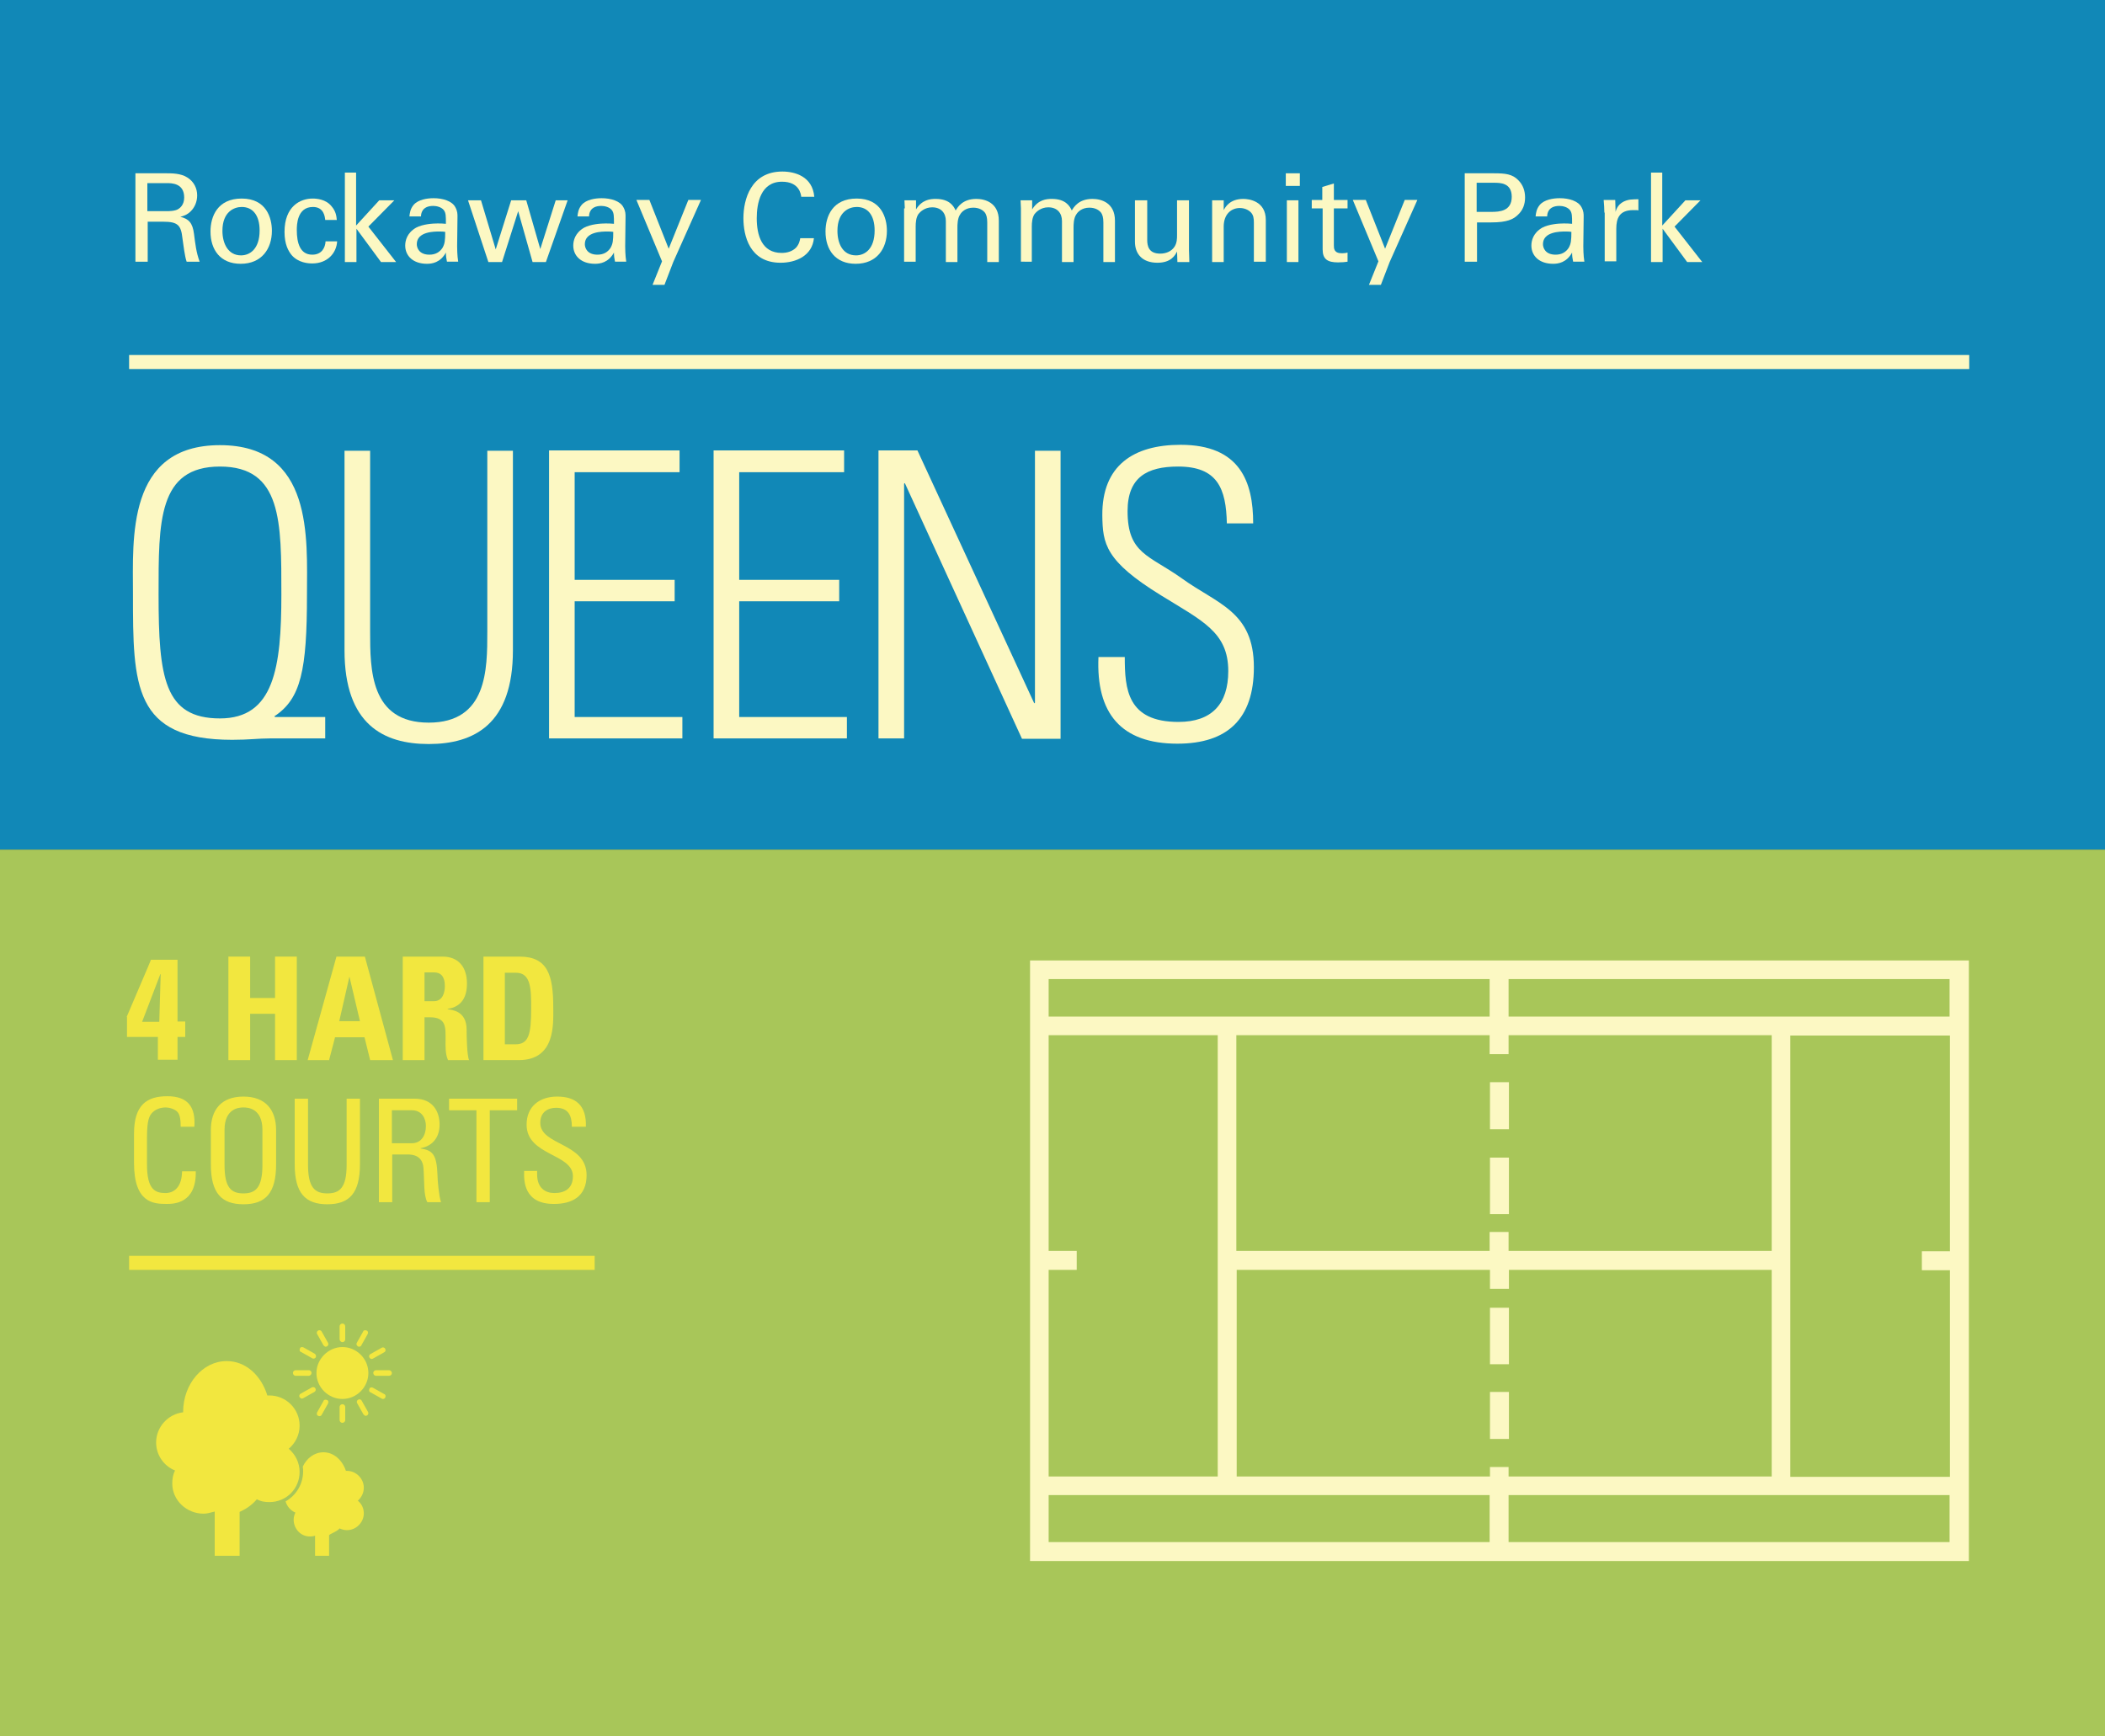<?xml version="1.0" encoding="utf-8"?>
<!-- Generator: Adobe Illustrator 17.1.0, SVG Export Plug-In . SVG Version: 6.00 Build 0)  -->
<!DOCTYPE svg PUBLIC "-//W3C//DTD SVG 1.1//EN" "http://www.w3.org/Graphics/SVG/1.1/DTD/svg11.dtd">
<svg version="1.1" xmlns="http://www.w3.org/2000/svg" xmlns:xlink="http://www.w3.org/1999/xlink" x="0px" y="0px"
	 viewBox="0 0 600 495" enable-background="new 0 0 600 495" xml:space="preserve">
<rect x="0" y="0" width="600" height="495" fill="#333333" stroke="none"/>
<g id="Layer_1">
	<rect x="-26" y="-52" fill="#1188B7" width="664" height="294.2"/>
	<rect x="-22" y="242.2" fill="#A8C659" width="685" height="261.7"/>
</g>
<g id="Layer_2">
	<g>
		<path fill="#FCF8C3" d="M293.6,273.8V445h131.1h5.4h131.1V273.8H430h-5.4H293.6z M430,300.5v-5.4H505v61.5H430v-5.4h-5.4v5.4
			h-72.2v-61.5h72.2v5.4H430z M555.8,362.1v58.9h-45.5V295.2h45.5v61.5h-8v5.4H555.8z M424.7,418.2v2.7h-72.2v-58.9h72.2v5.4h5.4
			v-5.4H505v58.9H430v-2.7H424.7z M347.1,420.9h-48.2v-58.9h8v-5.4h-8v-61.5h48.2V420.9z M298.9,439.6v-13.4h125.7v14.8h5.4v-14.8
			h125.7v13.4H298.9z M555.8,289.8H430v-13.4h-5.4v13.4H298.9v-10.7h256.8V289.8z"/>
		<rect x="424.7" y="396.8" fill="#FCF8C3" width="5.4" height="13.4"/>
		<rect x="424.7" y="372.8" fill="#FCF8C3" width="5.4" height="16.1"/>
		<rect x="424.7" y="330" fill="#FCF8C3" width="5.4" height="16.1"/>
		<rect x="424.7" y="308.5" fill="#FCF8C3" width="5.4" height="13.4"/>
	</g>
</g>
<g id="Layer_3">
	<g>
		<path fill="#F2E73F" d="M68.3,443.5V431c1.6-0.7,3.5-1.9,4.9-3.6c1.1,0.6,2.2,0.8,3.6,0.8c4.8,0,8.6-3.8,8.6-8.6
			c0-2.6-1.2-5-3.1-6.6c1.9-1.6,3.1-4,3.1-6.6c0-4.8-3.9-8.6-8.6-8.6c-0.2,0-0.3,0-0.6,0C74.4,392,70,388,64.6,388
			c-6.8,0-12.4,6.5-12.4,14.5v0.1c-4.3,0.5-7.7,4.2-7.7,8.6c0,3.6,2.2,6.7,5.4,8c-0.6,1.1-0.8,2.4-0.8,3.7c0,4.8,4.1,8.6,8.9,8.6
			c1,0,1.6-0.2,3.2-0.6v12.6H68.3z"/>
		<path fill="#F2E73F" d="M92.2,383.5c0.2,0.2,0.4,0.4,0.6,0.4c0.2,0,0.2,0,0.4-0.1c0.4-0.2,0.5-0.7,0.3-1l-1.8-3.2
			c-0.2-0.4-0.7-0.5-1-0.3c-0.4,0.2-0.5,0.7-0.3,1L92.2,383.5z"/>
		<path fill="#F2E73F" d="M88.8,391.4c0-0.4-0.3-0.8-0.8-0.8h-3.7c-0.4,0-0.8,0.3-0.8,0.8c0,0.4,0.3,0.8,0.8,0.8H88
			C88.4,392.2,88.8,391.8,88.8,391.4z"/>
		<path fill="#F2E73F" d="M89.7,385.9l-3.2-1.8c-0.4-0.2-0.9-0.1-1,0.3c-0.2,0.4-0.1,0.9,0.3,1l3.2,1.8c0.2,0.1,0.2,0.1,0.4,0.1
			c0.2,0,0.6-0.2,0.6-0.4C90.2,386.6,90,386.1,89.7,385.9z"/>
		<path fill="#F2E73F" d="M88.9,395.5l-3.2,1.8c-0.4,0.2-0.5,0.7-0.3,1c0.2,0.2,0.4,0.4,0.6,0.4c0.2,0,0.2,0,0.4-0.1l3.2-1.8
			c0.4-0.2,0.5-0.7,0.3-1C89.8,395.5,89.3,395.3,88.9,395.5z"/>
		<path fill="#F2E73F" d="M105.9,387.4c0.2,0,0.2,0,0.4-0.1l3.2-1.8c0.4-0.2,0.5-0.7,0.3-1c-0.2-0.4-0.7-0.5-1-0.3l-3.2,1.8
			c-0.4,0.2-0.5,0.7-0.3,1C105.4,387.2,105.7,387.4,105.9,387.4z"/>
		<path fill="#F2E73F" d="M97.6,382.6c0.4,0,0.8-0.3,0.8-0.8v-3.7c0-0.4-0.3-0.8-0.8-0.8c-0.4,0-0.8,0.3-0.8,0.8v3.7
			C96.8,382.2,97.2,382.6,97.6,382.6z"/>
		<path fill="#F2E73F" d="M102,383.8c0.2,0.1,0.2,0.1,0.4,0.1c0.2,0,0.6-0.2,0.6-0.4l1.8-3.2c0.2-0.4,0.1-0.9-0.3-1
			c-0.4-0.2-0.9-0.1-1,0.3l-1.8,3.2C101.5,383.1,101.6,383.5,102,383.8z"/>
		<path fill="#F2E73F" d="M110.9,390.6h-3.7c-0.4,0-0.8,0.3-0.8,0.8c0,0.4,0.3,0.8,0.8,0.8h3.7c0.4,0,0.8-0.3,0.8-0.8
			C111.7,391,111.3,390.6,110.9,390.6z"/>
		<path fill="#F2E73F" d="M97.6,398.8c4.1,0,7.4-3.4,7.4-7.4c0-4.1-3.4-7.4-7.4-7.4s-7.4,3.4-7.4,7.4
			C90.2,395.5,93.6,398.8,97.6,398.8z"/>
		<path fill="#F2E73F" d="M109.5,397.4l-3.2-1.8c-0.4-0.2-0.9-0.1-1,0.3c-0.2,0.4-0.1,0.9,0.3,1l3.2,1.8c0.2,0.1,0.2,0.1,0.4,0.1
			c0.2,0,0.6-0.2,0.6-0.4C110,398,109.9,397.5,109.5,397.4z"/>
		<path fill="#F2E73F" d="M93.2,399.1c-0.4-0.2-0.9-0.1-1,0.3l-1.8,3.2c-0.2,0.4-0.1,0.9,0.3,1c0.2,0.1,0.2,0.1,0.4,0.1
			c0.2,0,0.6-0.2,0.6-0.4l1.8-3.2C93.7,399.7,93.6,399.2,93.2,399.1z"/>
		<path fill="#F2E73F" d="M103.1,399.3c-0.2-0.4-0.7-0.5-1-0.3c-0.4,0.2-0.5,0.7-0.3,1l1.8,3.2c0.2,0.2,0.4,0.4,0.6,0.4
			c0.2,0,0.2,0,0.4-0.1c0.4-0.2,0.5-0.7,0.3-1L103.1,399.3z"/>
		<path fill="#F2E73F" d="M97.6,400.3c-0.4,0-0.8,0.3-0.8,0.8v3.7c0,0.4,0.3,0.8,0.8,0.8c0.4,0,0.8-0.3,0.8-0.8v-3.7
			C98.4,400.6,98,400.3,97.6,400.3z"/>
		<g>
			<path fill="#F2E73F" d="M102,427.8c1-0.9,1.7-2.2,1.7-3.7c0-2.6-2.2-4.8-4.8-4.8c-0.1,0-0.2,0-0.3,0c-1-3-3.4-5.3-6.4-5.3
				c-2.6,0-4.8,1.7-5.9,4.1c0.1,0.4,0.1,0.9,0.1,1.3c0,3.7-2,6.9-5,8.6c0.4,1.4,1.4,2.6,2.8,3.2c-0.3,0.6-0.5,1.3-0.5,2
				c0,2.6,2,4.8,4.6,4.8c0.6,0,1.5-0.1,1.5-0.3v5.8h4v-5.8c0-0.4,2.2-1,3-2c0.6,0.3,1.4,0.5,2.1,0.5c2.6,0,4.8-2.2,4.8-4.8
				C103.7,430,103.1,428.7,102,427.8z"/>
		</g>
	</g>
	<g>
		<path fill="#FCF8C3" d="M38.6,49.4h9c1.3,0,4,0,5.8,1.2c1.9,1.2,2.8,3.1,2.8,5.1c0,1.8-0.7,3.4-1.8,4.5c-1.1,1.1-2.2,1.4-3,1.6
			c2.4,0.6,3.5,1.7,3.9,4.9c0.4,3,0.6,5.1,1.6,7.9h-3.7c-0.6-1.7-0.9-4.8-1.2-6.7c-0.4-3.7-1.3-4.7-5.5-4.7h-4.4v11.4h-3.5V49.4z
			 M42,60.2h5.5c0.4,0,2.4,0,3.3-0.6c0.5-0.3,1.7-1.2,1.7-3.3c0-4.1-3.6-4.1-5-4.1H42V60.2z"/>
		<path fill="#FCF8C3" d="M68.9,56.6c7,0,8.6,5.5,8.6,9.2c0,5.1-2.9,9.4-8.9,9.4c-5.8,0-8.6-4-8.6-9.2C60,61.7,62,56.6,68.9,56.6z
			 M68.7,72.8c2.5,0,5.3-1.8,5.3-7.1c0-4.4-2-6.7-5.1-6.7c-2.1,0-5.5,1.3-5.5,6.8C63.4,69.4,65,72.8,68.7,72.8z"/>
		<path fill="#FCF8C3" d="M92.7,62.7c-0.1-0.8-0.3-3.7-3.5-3.7c-4.6,0-4.6,5.3-4.6,6.6c0,3.6,0.9,7,4.4,7c2.8,0,3.7-2.1,3.8-3.8h3.3
			c-0.2,3.4-2.8,6.3-7.1,6.3c-1.2,0-3.9-0.2-5.8-2.3c-1-1.2-2.1-3.1-2.1-6.7c0-7.3,4.5-9.5,8-9.5c1.2,0,3.8,0.2,5.4,2.2
			c1.3,1.5,1.4,2.9,1.5,3.9H92.7z"/>
		<path fill="#FCF8C3" d="M98.2,49.2h3.3v15.1l6.6-7.2h4.3l-7.4,7.5l7.9,10.1h-4.3l-7-9.5v9.5h-3.3V49.2z"/>
		<path fill="#FCF8C3" d="M127.4,74.6c-0.2-0.9-0.3-1.7-0.3-2.6c-1.6,2.9-4,3.2-5.4,3.2c-4,0-6.2-2.3-6.2-5.2c0-1.4,0.5-3.6,3.1-5.1
			c1.9-1,4.7-1.2,6.1-1.2c0.8,0,1.4,0,2.4,0.1c0-2.2,0-3.1-0.6-3.9c-0.7-0.9-2.1-1.2-3-1.2c-3.3,0-3.5,2.3-3.5,3h-3.3
			c0.1-0.9,0.2-2.1,1.2-3.3c1.3-1.5,3.8-1.9,5.7-1.9c2.6,0,5.3,0.8,6.2,2.6c0.6,1.1,0.6,1.9,0.6,2.7l-0.1,8.4c0,0.3,0,2.6,0.3,4.4
			H127.4z M125.1,66c-1.3,0-6.3,0-6.3,3.6c0,1.1,0.7,3,3.6,3c1.7,0,2.9-0.7,3.7-1.9c0.7-1.2,0.8-2.2,0.8-4.6
			C126.4,66,125.9,66,125.1,66z"/>
		<path fill="#FCF8C3" d="M137.1,57.1l4.2,14l4.4-14h4.3l4,13.9l4.4-13.9h3.4l-6.2,17.6h-3.8l-4.1-14.5l-4.6,14.5h-3.9l-5.8-17.6
			H137.1z"/>
		<path fill="#FCF8C3" d="M175.3,74.6c-0.2-0.9-0.3-1.7-0.3-2.6c-1.6,2.9-4,3.2-5.4,3.2c-4,0-6.2-2.3-6.2-5.2c0-1.4,0.5-3.6,3.1-5.1
			c1.9-1,4.7-1.2,6.1-1.2c0.8,0,1.4,0,2.4,0.1c0-2.2,0-3.1-0.6-3.9c-0.7-0.9-2.1-1.2-3-1.2c-3.3,0-3.5,2.3-3.5,3h-3.3
			c0.1-0.9,0.2-2.1,1.2-3.3c1.3-1.5,3.8-1.9,5.7-1.9c2.6,0,5.3,0.8,6.2,2.6c0.6,1.1,0.6,1.9,0.6,2.7l-0.1,8.4c0,0.3,0,2.6,0.3,4.4
			H175.3z M173,66c-1.3,0-6.3,0-6.3,3.6c0,1.1,0.7,3,3.6,3c1.7,0,2.9-0.7,3.7-1.9c0.7-1.2,0.8-2.2,0.8-4.6C174.3,66,173.8,66,173,66
			z"/>
		<path fill="#FCF8C3" d="M191.9,74.7l-2.5,6.5H186l2.7-6.7l-7.3-17.5h3.7l5.5,13.9l5.6-13.9h3.6L191.9,74.7z"/>
		<path fill="#FCF8C3" d="M228.4,56.2c-0.1-0.9-0.6-4.4-5.5-4.4c-6.1,0-7.2,6.2-7.2,10.4c0,4.8,1.4,9.9,7.1,9.9c1.5,0,3-0.4,4.1-1.5
			c0.9-1,1.1-2.1,1.2-2.7h3.9c-0.5,5-5.1,7-9.5,7c-8.9,0-10.6-7.8-10.6-12.7c0-5.3,2.1-13.3,11.1-13.3c3.6,0,8.6,1.4,9.1,7.2H228.4z
			"/>
		<path fill="#FCF8C3" d="M244.2,56.6c7,0,8.6,5.5,8.6,9.2c0,5.1-2.9,9.4-8.9,9.4c-5.8,0-8.6-4-8.6-9.2
			C235.3,61.7,237.3,56.6,244.2,56.6z M244,72.8c2.5,0,5.3-1.8,5.3-7.1c0-4.4-2-6.7-5.1-6.7c-2.1,0-5.5,1.3-5.5,6.8
			C238.7,69.4,240.2,72.8,244,72.8z"/>
		<path fill="#FCF8C3" d="M257.9,59.4l-0.1-2.3h3.3v2.6c1.7-2.8,4.1-3,5.6-3c3.9,0,5.1,2,5.7,3.3c0.6-1,2-3.3,5.9-3.3
			c2.5,0,6.4,1.1,6.4,6.2v11.8h-3.3V63.4c0-1.5-0.3-2.2-0.6-2.7c-0.6-0.8-1.7-1.5-3.4-1.5c-2.1,0-3.3,1.2-3.7,1.9
			c-0.8,1.1-0.8,3-0.8,3.8v9.8h-3.3V63c0-2.2-1.3-3.9-3.9-3.9c-2.2,0-3.5,1.4-3.9,1.9c-0.7,1-0.8,2.5-0.8,3.6v10h-3.3V59.4z"/>
		<path fill="#FCF8C3" d="M291,59.4l-0.1-2.3h3.3v2.6c1.7-2.8,4.1-3,5.6-3c3.9,0,5.1,2,5.7,3.3c0.6-1,2-3.3,5.9-3.3
			c2.5,0,6.4,1.1,6.4,6.2v11.8h-3.3V63.4c0-1.5-0.3-2.2-0.6-2.7c-0.6-0.8-1.7-1.5-3.4-1.5c-2.1,0-3.3,1.2-3.7,1.9
			c-0.8,1.1-0.8,3-0.8,3.8v9.8h-3.3V63c0-2.2-1.3-3.9-3.9-3.9c-2.2,0-3.5,1.4-3.9,1.9c-0.7,1-0.8,2.5-0.8,3.6v10H291V59.4z"/>
		<path fill="#FCF8C3" d="M327,57.1v11.3c0,1.7,0.4,3.9,3.7,3.9c1.6,0,3.2-0.6,4.1-2c0.7-1.1,0.7-2.4,0.7-3.3v-9.9h3.4v14.3
			c0,0.4,0.1,2.3,0.1,3.3h-3.4l-0.1-3c-0.6,1.2-1.8,3.2-5.6,3.2c-4.3,0-6.4-2.5-6.4-6V57.1H327z"/>
		<path fill="#FCF8C3" d="M345.5,59.1l0-2h3.3l0,2.8c0.4-0.7,1.6-3.2,5.6-3.2c1.6,0,6.4,0.6,6.4,6v11.9h-3.4V63.5
			c0-1.2-0.1-2.2-0.9-3c-0.8-0.8-2-1.2-3.1-1.2c-2.4,0-4.6,1.7-4.6,5.3v10.1h-3.3V59.1z"/>
		<path fill="#FCF8C3" d="M366.5,49.4h4V53h-4V49.4z M366.8,57.1h3.3v17.6h-3.3V57.1z"/>
		<path fill="#FCF8C3" d="M373.8,57h3.1v-3.7l3.3-1V57h3.9v2.4h-3.9v10.5c0,0.9,0,2.3,2.3,2.3c0.7,0,1.3-0.1,1.6-0.2v2.6
			c-0.6,0.1-1.5,0.2-2.7,0.2c-3,0-4.4-0.9-4.4-3.7V59.4h-3.1V57z"/>
		<path fill="#FCF8C3" d="M396.1,74.7l-2.5,6.5h-3.4l2.7-6.7l-7.3-17.5h3.7l5.5,13.9l5.6-13.9h3.6L396.1,74.7z"/>
		<path fill="#FCF8C3" d="M417.4,49.4h8.5c3.1,0,5.2,0.2,6.9,2c1.3,1.3,1.9,3,1.9,4.9c0,1.9-0.6,3.6-2,4.9c-1.3,1.3-3.1,2.2-7.6,2.2
			h-4.1v11.2h-3.5V49.4z M420.9,60.4h4.2c2.3,0,5.8-0.2,5.8-4.3c0-4-3.3-4-5.1-4h-4.9V60.4z"/>
		<path fill="#FCF8C3" d="M448.4,74.6c-0.2-0.9-0.3-1.7-0.3-2.6c-1.6,2.9-4,3.2-5.4,3.2c-4,0-6.2-2.3-6.2-5.2c0-1.4,0.5-3.6,3.1-5.1
			c1.9-1,4.7-1.2,6.1-1.2c0.8,0,1.4,0,2.4,0.1c0-2.2,0-3.1-0.6-3.9c-0.7-0.9-2.1-1.2-3-1.2c-3.3,0-3.5,2.3-3.5,3h-3.3
			c0.1-0.9,0.2-2.1,1.2-3.3c1.3-1.5,3.8-1.9,5.7-1.9c2.6,0,5.3,0.8,6.2,2.6c0.6,1.1,0.6,1.9,0.6,2.7l-0.1,8.4c0,0.3,0,2.6,0.3,4.4
			H448.4z M446.1,66c-1.3,0-6.3,0-6.3,3.6c0,1.1,0.7,3,3.6,3c1.7,0,2.9-0.7,3.7-1.9c0.7-1.2,0.8-2.2,0.8-4.6
			C447.4,66,447,66,446.1,66z"/>
		<path fill="#FCF8C3" d="M457.3,60.6c0-1.2-0.1-2.4-0.2-3.6h3.3l0.1,3.4c0.6-2.5,2.7-3.3,4.2-3.5c1-0.1,1.7-0.1,2.3-0.1v3.2
			c-0.2-0.1-0.4-0.1-0.6-0.1c-0.2,0-0.6,0-0.9,0c-3.9,0-4.8,2.3-4.8,5.3v9.3h-3.3V60.6z"/>
		<path fill="#FCF8C3" d="M470.5,49.2h3.3v15.1l6.6-7.2h4.3l-7.4,7.5l7.9,10.1h-4.3l-7-9.5v9.5h-3.3V49.2z"/>
	</g>
</g>
<g id="Layer_4">
	<g>
		<path fill="#F2E73F" d="M36.1,289.9c6.9-16.1,6.9-16.2,6.9-16.3h7.6v17.6h2.2v4.4h-2.2v6.5h-5.6v-6.5h-8.8V289.9z M45.4,291.3
			l0.4-13.6h-0.1l-5.2,13.6H45.4z"/>
		<path fill="#F2E73F" d="M78.4,284.5v-11.8h6.2v29.5h-6.2V289h-7.1v13.2h-6.2v-29.5h6.2v11.8H78.4z"/>
		<path fill="#F2E73F" d="M87.7,302.2l8.2-29.5h8.1l8,29.5h-6.5l-1.6-6.5h-8.4l-1.7,6.5H87.7z M99.6,278.4L99.6,278.4l-2.9,12.7h5.9
			L99.6,278.4z"/>
		<path fill="#F2E73F" d="M121,302.2h-6.2v-29.5h11.4c4.2,0,6.9,2.7,6.9,7.7c0,3.8-1.5,6.6-5.5,7.2v0.1c1.3,0.2,5.4,0.5,5.4,5.8
			c0,1.9,0.1,7.4,0.7,8.7h-6c-0.8-1.8-0.7-3.8-0.7-5.7c0-3.5,0.3-6.5-4.4-6.5H121V302.2z M121,285.4h2.7c2.5,0,3.1-2.5,3.1-4.3
			c0-2.8-1.2-3.9-3.1-3.9H121V285.4z"/>
		<path fill="#F2E73F" d="M137.8,272.7h10.3c8.1,0,9.6,5.4,9.6,14.6c0,4.5,0.7,14.9-9.8,14.9h-10.1V272.7z M143.9,297.7h3
			c3.8,0,4.5-2.8,4.5-10.2c0-5.4,0-10.2-4.3-10.2h-3.2V297.7z"/>
		<path fill="#F2E73F" d="M51.5,321.3c0-1.7-0.1-3.4-0.9-4.3s-2.5-1.3-3.3-1.3c-3.1,0-4.3,1.9-4.5,2.3c-0.1,0.3-0.9,1.1-0.9,6.1v7.9
			c0,7.2,2.4,8.1,5.3,8.1c1.1,0,4.6-0.4,4.7-6.2h3.9c0.2,9.3-6.4,9.3-8.3,9.3c-3.7,0-9.3-0.2-9.3-11.7v-8.3c0-8.3,3.7-10.7,9.5-10.7
			c5.8,0,8.1,3,7.7,8.7H51.5z"/>
		<path fill="#F2E73F" d="M60.1,331.9v-9.7c0-5.9,3-9.6,9.3-9.6c6.3,0,9.3,3.8,9.3,9.6v9.7c0,8.2-3,11.4-9.3,11.4
			C63.1,343.3,60.1,340.1,60.1,331.9z M74.8,332.1v-10c0-6.2-4.2-6.4-5.4-6.4s-5.4,0.2-5.4,6.4v10c0,6.5,1.9,8.1,5.4,8.1
			S74.8,338.5,74.8,332.1z"/>
		<path fill="#F2E73F" d="M84,313.2h3.8v18.9c0,6.5,2,8.1,5.5,8.1s5.5-1.6,5.5-8.1v-18.9h3.8v18.7c0,8.2-3,11.4-9.3,11.4
			c-6.3,0-9.3-3.2-9.3-11.4V313.2z"/>
		<path fill="#F2E73F" d="M111.8,329.1v13.6H108v-29.5h10.2c5.2,0,7.1,3.7,7.1,7.4c0,3.5-1.9,6.1-5.4,6.7v0.1
			c3.4,0.5,4.6,1.7,4.8,7.6c0,1.3,0.4,5.9,1,7.7h-3.9c-1.1-2-0.8-5.9-1.1-9.8c-0.3-3.6-3.2-3.8-4.5-3.8H111.8z M111.8,325.9h5.6
			c2.7,0,4-2.3,4-4.9c0-2.1-1.1-4.5-4-4.5h-5.7V325.9z"/>
		<path fill="#F2E73F" d="M147.4,313.2v3.3h-7.8v26.2h-3.8v-26.2h-7.8v-3.3H147.4z"/>
		<path fill="#F2E73F" d="M153.1,333.9v0.9c0,4,2.5,5.3,4.9,5.3c3,0,5.3-1.3,5.3-4.8c0-6.5-13.2-5.8-13.2-14.7c0-5.2,3.7-8,8.7-8
			c5.4,0,8.4,2.6,8.2,8.6H163c0-3.2-1-5.4-4.5-5.4c-2.2,0-4.5,1.1-4.5,4.3c0,6.5,13.2,5.6,13.2,14.9c0,6.2-4.3,8.2-9.2,8.2
			c-8.7,0.1-8.7-6.6-8.6-9.4H153.1z"/>
	</g>
	<g>
		<path fill="#FCF8C3" d="M62.7,126.9c26.7,0,24.8,26.7,24.8,42.6c0,21.5-1.7,29.7-9.3,34.7l0.2,0.2h14.3v6.1H77
			c-1.7,0-3.3,0.1-4.9,0.2c-1.7,0.1-3.5,0.2-5.9,0.2c-28.2,0-28.3-15.5-28.3-41.5C37.9,153.6,36,126.9,62.7,126.9z M80.2,169.5
			c0-20.7,0.2-36.5-17.5-36.5s-17.5,15.8-17.5,36.5c0,23.6,1.6,35.3,17.5,35.3C78.1,204.8,80.2,190.3,80.2,169.5z"/>
		<path fill="#FCF8C3" d="M105.5,180.1c0,10.7,0,25.9,16.7,25.9s16.7-15.2,16.7-25.9v-51.6h7.3v56.9c0,21.1-11.1,26.7-24,26.7
			s-24-5.6-24-26.7v-56.9h7.3V180.1z"/>
		<path fill="#FCF8C3" d="M193.7,128.5v6.1h-29.9v30.7h28.5v6.1h-28.5v33h30.7v6.1h-38v-82.1H193.7z"/>
		<path fill="#FCF8C3" d="M240.6,128.5v6.1h-29.9v30.7h28.5v6.1h-28.5v33h30.7v6.1h-38v-82.1H240.6z"/>
		<path fill="#FCF8C3" d="M250.4,210.5v-82.1h11.1l33.3,72.1l0.2-0.2v-71.8h7.3v82.1h-11l-33.4-72.9l-0.2,0.2v72.6H250.4z"/>
		<path fill="#FCF8C3" d="M349.7,149.3c-0.2-10.1-2.7-16.3-13.9-16.3c-8.9,0-14.4,3.1-14.4,12.7c0,12.2,6.1,12.5,15.5,19.2
			c10.1,7.3,20.5,9.4,20.5,25.3c0,14.7-7.5,21.8-21.8,21.8c-16,0-23.2-8.6-22.5-24.7h7.5c0,9.1,0.7,18.5,15.3,18.5
			c9.5,0,14.2-5.1,14.2-14.5c0-11.1-7.4-14.3-19.2-21.6c-15.9-9.8-16.6-14.7-16.7-22.8c-0.1-14.2,8.9-20.1,22.3-20.1
			c17,0,20.7,10.6,20.7,22.4H349.7z"/>
	</g>
	<line fill="none" stroke="#FCF8C3" stroke-width="4" stroke-miterlimit="10" x1="36.8" y1="103.2" x2="561.3" y2="103.2"/>
	<line fill="none" stroke="#F2E73F" stroke-width="4" stroke-miterlimit="10" x1="36.8" y1="360" x2="169.5" y2="360"/>
</g>
</svg>
